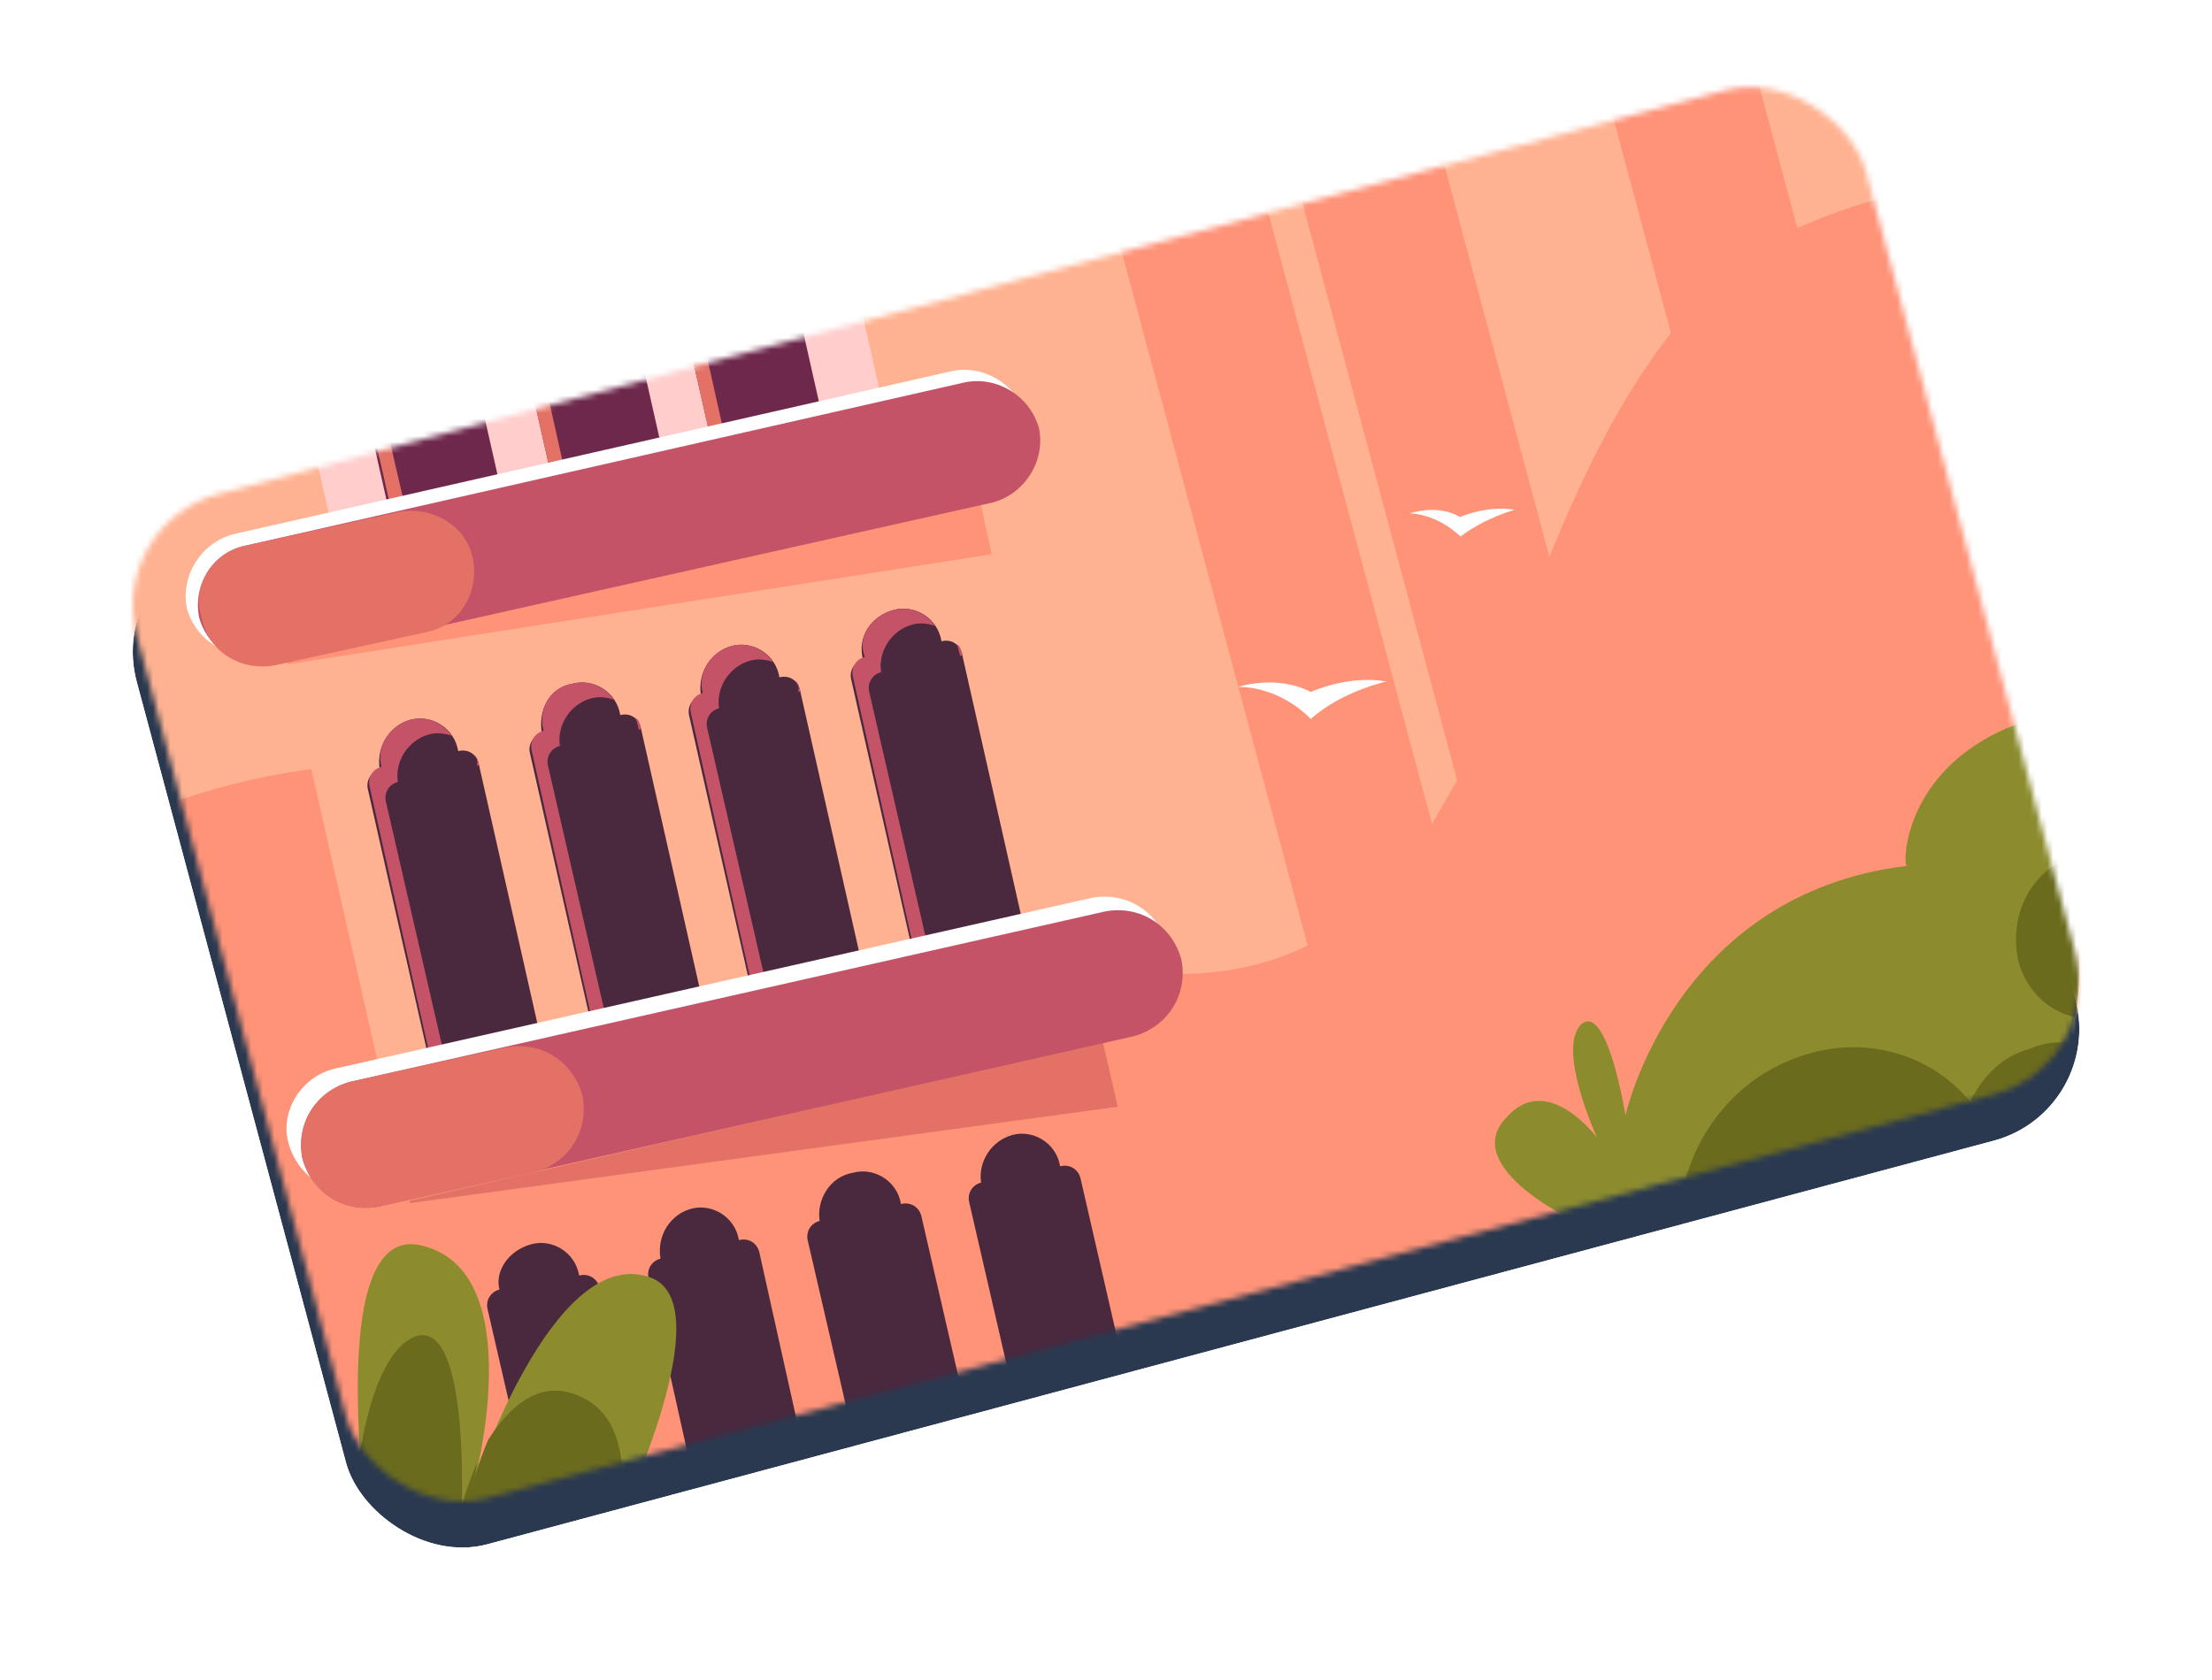 <svg width="383" height="291" viewBox="0 0 383 291" fill="none" xmlns="http://www.w3.org/2000/svg">
<g filter="url(#filter0_d_9_10161)">
<rect x="18.495" y="90.729" width="310" height="180" rx="20" transform="rotate(-15 18.495 90.729)" fill="#2A3950"/>
<rect x="17.27" y="90.022" width="312" height="182" rx="21" transform="rotate(-15 17.27 90.022)" stroke="white" stroke-width="2"/>
</g>
<mask id="mask0_9_10161" style="mask-type:alpha" maskUnits="userSpaceOnUse" x="22" y="14" width="339" height="247">
<rect x="18.495" y="90.729" width="310" height="180" rx="20" transform="rotate(-15 18.495 90.729)" fill="#2A3950"/>
</mask>
<g mask="url(#mask0_9_10161)">
<path d="M32.707 -32.861L243.153 -89.249C268.914 -96.152 295.547 -80.775 302.449 -55.015L358.838 155.431C365.741 181.192 350.364 207.825 324.603 214.727L114.158 271.116C88.291 277.622 61.658 262.246 54.755 236.485L-1.528 26.436C-8.43 0.675 6.947 -25.958 32.707 -32.861Z" fill="#FFB291"/>
<path d="M325.947 34.264L358.336 155.141C365.238 180.902 349.862 207.535 324.101 214.437L114.052 270.72C88.291 277.622 61.658 262.246 54.755 236.485L28.738 139.387C58.511 128.436 97.018 127.887 145.889 151.748C185.028 170.995 209.53 172.075 226.409 163.73L193.595 41.267L187.254 42.966L183.218 27.906L189.559 26.207L190.98 -1.784C190.845 -3.871 192.508 -5.591 194.093 -6.016C196.075 -6.547 197.979 -5.783 198.906 -3.908L214.131 19.623L220.076 18.03L214.448 -2.975L208.107 -1.276L204.071 -16.336L210.412 -18.035L212.625 -46.238C212.491 -48.326 214.154 -50.046 215.739 -50.471C217.72 -51.002 219.624 -50.237 220.552 -48.362L235.777 -24.831L243.307 -26.849L247.342 -11.789L239.812 -9.771L268.272 96.442C273.911 82.613 280.45 68.967 289.317 57.671L275.936 7.735L269.991 9.328L265.956 -5.732L272.297 -7.431L273.717 -35.422C273.583 -37.51 275.246 -39.23 276.831 -39.655C278.813 -40.185 280.716 -39.421 281.644 -37.546L296.869 -14.015L304.399 -16.033L308.434 -0.973L300.904 1.045L311.205 39.488C316.145 37.315 320.795 35.644 325.947 34.264ZM247.95 142.666C249.401 140.153 250.851 137.641 252.302 135.128L224.904 32.878L218.959 34.471L247.95 142.666Z" fill="#FF9378"/>
<path d="M350.264 125.02L358.335 155.141C365.238 180.901 349.861 207.535 324.1 214.437L234.532 238.437C235.579 229.661 241.615 215.725 270.787 210.457C270.787 210.457 253.121 201.598 260.75 193.607C267.876 185.326 276.532 197.024 276.532 197.024C276.532 197.024 269.404 181.518 273.813 177.363C278.328 173.605 281.444 193.159 281.444 193.159C281.444 193.159 289.855 154.8 330.181 149.941C329.389 150.154 329.288 132.34 350.264 125.02Z" fill="#8C8C2F"/>
<path d="M356.743 149.196L358.442 155.537C360.247 162.275 360.467 169.437 359.286 176.125C354.792 175.205 350.85 171.589 349.469 166.437C347.954 159.197 350.827 152.481 356.743 149.196ZM358.366 180.619C353.761 196.72 341.539 209.765 324.101 214.437L278.524 226.65C279.947 222.446 283.166 218.609 287.42 217.045C288.609 216.726 289.798 216.408 291.093 216.486C288.961 202.19 297.771 187.511 311.826 182.895C322.711 179.129 334.212 182.419 341.12 190.762C343.335 186.346 346.661 182.906 351.417 181.632C354.085 180.492 356.172 180.358 358.366 180.619Z" fill="#6B6B1E"/>
<path d="M119.686 209.317C122.461 208.573 125.37 209.918 126.799 212.083C125.398 211.609 124.103 211.531 122.914 211.85C119.347 212.806 116.92 216.429 117.479 220.103C115.894 220.527 115.024 222.035 115.448 223.62L125.544 267.64L123.166 268.277L112.617 220.981C112.192 219.395 113.063 217.888 114.648 217.463C113.692 213.896 116.12 210.272 119.686 209.317ZM130.636 215.303C131.138 215.593 131.244 215.989 131.457 216.782L131.563 217.178L131.166 217.285C130.954 216.492 130.742 215.699 130.636 215.303ZM175.306 196.537C178.08 195.794 180.989 197.138 182.419 199.304C181.017 198.83 179.722 198.752 178.533 199.071C174.966 200.026 172.539 203.65 173.099 207.323C171.513 207.748 170.643 209.256 171.068 210.841L180.633 252.879L178.255 253.516L167.84 208.307C167.415 206.722 168.286 205.215 169.871 204.79C169.312 201.117 171.739 197.493 175.306 196.537ZM186.255 202.524C186.757 202.814 186.864 203.21 187.076 204.003L187.182 204.399L186.786 204.505C186.573 203.713 186.467 203.316 186.255 202.524ZM92.022 215.455C94.796 214.712 97.705 216.056 99.135 218.222C97.733 217.747 96.438 217.67 95.249 217.988C91.682 218.944 89.255 222.568 89.815 226.241C88.229 226.666 87.359 228.173 87.784 229.759L97.455 272.193C96.556 272.009 95.657 271.825 94.865 272.038L84.556 227.225C84.132 225.64 85.002 224.132 86.587 223.708C85.631 220.141 88.059 216.517 92.022 215.455ZM102.575 221.548C103.077 221.838 103.183 222.234 103.396 223.027L103.502 223.423L103.106 223.529C103.289 222.63 103.183 222.234 102.575 221.548ZM147.747 203.072C150.522 202.329 153.43 203.673 154.86 205.839C153.459 205.365 152.164 205.287 150.975 205.605C147.408 206.561 144.981 210.185 145.54 213.858C143.955 214.283 143.085 215.79 143.509 217.376L153.393 260.603L150.619 261.346L139.886 214.948C139.461 213.363 140.331 211.856 141.916 211.431C141.357 207.758 143.678 203.738 147.747 203.072ZM158.194 208.768C158.696 209.058 158.803 209.455 159.015 210.247L159.121 210.644L158.725 210.75C159.015 210.247 158.803 209.455 158.194 208.768Z" fill="#E37165"/>
<path d="M190.96 180.449L205.997 246.083L114.051 270.72C104.143 273.375 93.782 272.753 84.765 269.222L70.79 207.552L190.96 180.449Z" fill="#FF9378"/>
<path d="M190.96 180.449L193.537 191.652L71.002 208.344L70.896 207.948L190.96 180.449Z" fill="#E37165"/>
<path d="M65.161 186.547L178.091 160.96L182.927 182.177L69.997 207.764L65.161 186.547Z" fill="white"/>
<path d="M169.784 87.151L186.018 158.835L65.954 186.334L49.614 114.253L169.784 87.151Z" fill="#FFB291"/>
<path d="M169.784 87.151L171.724 95.976L49.826 115.046L49.614 114.253L169.784 87.151Z" fill="#FF9378"/>
<path d="M136.428 -2.459L152.768 69.622L57.382 90.933L41.042 18.852C41.438 18.746 41.834 18.64 42.231 18.533L135.239 -2.14C135.635 -2.246 136.031 -2.353 136.428 -2.459Z" fill="#FFCDCC"/>
<path d="M136.428 -2.458L138.261 5.971L41.36 20.041L41.148 19.249C41.544 19.143 41.941 19.036 42.337 18.93L135.239 -2.14C135.635 -2.246 136.031 -2.352 136.428 -2.458Z" fill="#FFBD91"/>
<path d="M119.686 209.317C123.253 208.361 127.273 210.682 127.939 214.751C129.524 214.326 131.032 215.197 131.457 216.782L141.9 263.682L122.876 268.78L112.327 221.483C111.902 219.898 112.773 218.39 114.358 217.965C113.692 213.896 116.12 210.272 119.686 209.317ZM175.306 196.537C178.873 195.582 182.893 197.903 183.558 201.972C185.144 201.547 186.651 202.418 187.076 204.003L197.278 248.419L178.255 253.516L167.84 208.307C167.415 206.722 168.286 205.215 169.871 204.79C169.312 201.117 171.739 197.493 175.306 196.537ZM92.022 215.455C95.589 214.499 99.609 216.82 100.274 220.89C101.86 220.465 103.367 221.335 103.792 222.92L114.447 270.613L114.051 270.72C107.71 272.419 101.05 272.929 94.758 271.641L84.45 226.829C84.025 225.244 84.896 223.736 86.481 223.311C85.631 220.141 88.059 216.517 92.022 215.455ZM147.747 203.072C151.314 202.116 155.334 204.437 156 208.507C157.585 208.082 159.093 208.952 159.518 210.538L170.038 256.143L150.619 261.346L139.886 214.948C139.461 213.363 140.331 211.856 141.916 211.431C141.357 207.758 143.678 203.738 147.747 203.072Z" fill="#4A283E"/>
<path d="M99.147 118.397C102.714 117.441 106.734 119.762 107.4 123.831C108.985 123.407 110.493 124.277 110.917 125.862L122.316 176.329C122.741 177.915 121.871 179.422 120.285 179.847L106.704 183.061C105.119 183.486 103.611 182.616 103.187 181.03L91.788 130.563C91.363 128.978 92.234 127.47 93.819 127.046C93.153 122.976 95.078 119.062 99.147 118.397ZM154.767 105.617C158.334 104.662 162.354 106.983 163.019 111.052C164.605 110.627 166.112 111.498 166.537 113.083L177.936 163.55C178.36 165.135 177.49 166.643 175.905 167.068L162.324 170.282C160.738 170.707 159.231 169.836 158.806 168.251L147.407 117.784C146.983 116.199 147.853 114.691 149.438 114.266C148.376 110.303 150.803 106.679 154.767 105.617ZM71.086 124.641C74.653 123.685 78.673 126.006 79.339 130.076C80.924 129.651 82.432 130.521 82.856 132.107L94.255 182.574C94.68 184.159 93.81 185.667 92.224 186.092L78.643 189.306C77.058 189.731 75.551 188.86 75.126 187.275L63.727 136.808C63.302 135.222 64.173 133.715 65.758 133.29C65.092 129.221 67.519 125.597 71.086 124.641ZM126.706 111.862C130.273 110.906 134.293 113.227 134.958 117.297C136.544 116.872 138.051 117.742 138.476 119.327L149.875 169.795C150.299 171.38 149.429 172.887 147.844 173.312L134.263 176.527C132.677 176.951 131.17 176.081 130.745 174.496L119.346 124.028C118.922 122.443 119.792 120.936 121.377 120.511C120.712 116.441 123.139 112.818 126.706 111.862Z" fill="#4A283E"/>
<path d="M91.525 20.193C95.091 19.237 99.112 21.558 99.777 25.627C101.362 25.203 102.87 26.073 103.295 27.658L114.693 78.126C115.118 79.711 114.248 81.218 112.663 81.643L98.975 84.461C97.39 84.886 95.882 84.015 95.458 82.43L84.059 31.963C83.634 30.378 84.505 28.87 86.09 28.445C85.134 24.878 87.561 21.255 91.525 20.193ZM63.464 26.437C67.03 25.482 71.05 27.803 71.716 31.872C73.301 31.447 74.809 32.318 75.234 33.903L86.632 84.37C87.057 85.955 86.187 87.463 84.602 87.888L70.914 90.706C69.329 91.13 67.822 90.26 67.397 88.675L55.998 38.208C55.573 36.622 56.444 35.115 58.029 34.69C57.469 31.017 59.897 27.393 63.464 26.437ZM119.189 14.054C122.756 13.099 126.776 15.42 127.442 19.489C129.027 19.064 130.535 19.935 130.959 21.52L142.252 71.591C142.677 73.176 141.806 74.684 140.221 75.108L126.64 78.323C125.055 78.747 123.547 77.877 123.122 76.292L111.724 25.825C111.299 24.239 112.169 22.732 113.754 22.307C113.195 18.634 115.516 14.614 119.189 14.054Z" fill="#6E284B"/>
<path d="M99.148 118.397C101.922 117.653 104.831 118.998 106.261 121.163C104.859 120.689 103.564 120.611 102.375 120.93C98.808 121.886 96.381 125.509 96.941 129.182C95.355 129.607 94.485 131.115 94.91 132.7L105.218 177.513L102.84 178.15L92.079 130.06C91.654 128.475 92.524 126.968 94.109 126.543C93.154 122.976 95.078 119.062 99.148 118.397ZM110.097 124.383C110.599 124.673 110.705 125.069 110.918 125.862L111.024 126.258L110.628 126.365C110.415 125.572 110.203 124.779 110.097 124.383ZM154.767 105.617C157.541 104.874 160.45 106.218 161.88 108.384C160.479 107.91 159.183 107.832 157.995 108.151C154.428 109.106 152 112.73 152.56 116.403C150.975 116.828 150.104 118.336 150.529 119.921L160.837 164.733L158.459 165.37L147.698 117.281C147.273 115.696 148.143 114.188 149.729 113.764C148.377 110.303 150.804 106.679 154.767 105.617ZM165.716 111.604C166.219 111.894 166.325 112.29 166.537 113.083L166.643 113.479L166.247 113.585C166.035 112.793 165.822 112 165.716 111.604ZM71.087 124.641C73.861 123.898 76.77 125.242 78.2 127.408C76.798 126.934 75.503 126.856 74.314 127.174C70.747 128.13 68.32 131.754 68.88 135.427C67.294 135.852 66.424 137.359 66.849 138.945L77.157 183.757L74.779 184.394L64.018 136.305C63.593 134.72 64.463 133.212 66.048 132.787C65.093 129.221 67.52 125.597 71.087 124.641ZM82.036 130.628C82.538 130.918 82.645 131.314 82.857 132.107L82.963 132.503L82.567 132.609C82.751 131.71 82.538 130.918 82.036 130.628ZM126.706 111.862C129.48 111.118 132.389 112.463 133.819 114.628C132.418 114.154 131.123 114.077 129.934 114.395C126.367 115.351 123.94 118.975 124.499 122.648C122.914 123.073 122.043 124.58 122.468 126.165L132.776 170.978L130.399 171.615L119.637 123.526C119.212 121.941 120.083 120.433 121.668 120.008C120.712 116.441 123.139 112.818 126.706 111.862ZM137.655 117.848C138.158 118.138 138.264 118.535 138.476 119.327L138.582 119.724L138.186 119.83C138.37 118.931 138.264 118.535 137.655 117.848Z" fill="#C45368"/>
<path d="M91.524 20.193C94.298 19.45 97.207 20.794 98.637 22.959C97.236 22.485 95.94 22.408 94.751 22.726C91.184 23.682 88.757 27.306 89.317 30.979C87.731 31.404 86.861 32.911 87.286 34.496L97.835 81.793L95.457 82.43L84.058 31.963C83.634 30.378 84.504 28.87 86.089 28.445C85.133 24.879 87.561 21.255 91.524 20.193ZM102.473 26.179C102.976 26.47 103.082 26.866 103.294 27.658L103.4 28.055L103.004 28.161C102.792 27.368 102.579 26.576 102.473 26.179ZM63.463 26.438C66.237 25.694 69.146 27.039 70.576 29.204C69.175 28.73 67.879 28.652 66.691 28.971C63.124 29.927 60.696 33.55 61.256 37.224C59.67 37.648 58.8 39.156 59.225 40.741L70.171 87.931L67.793 88.569L56.394 38.102C55.969 36.516 56.839 35.009 58.425 34.584C57.469 31.017 59.896 27.393 63.463 26.438ZM74.412 32.424C74.915 32.714 75.021 33.11 75.233 33.903L75.339 34.299L74.943 34.406C75.127 33.507 75.021 33.11 74.412 32.424ZM119.189 14.055C121.963 13.311 124.872 14.656 126.301 16.821C124.9 16.347 123.605 16.269 122.416 16.588C118.849 17.544 116.422 21.167 116.981 24.84C115.396 25.265 114.526 26.773 114.95 28.358L125.5 75.655L123.122 76.292L111.723 25.825C111.298 24.239 112.169 22.732 113.754 22.307C113.194 18.634 115.515 14.614 119.189 14.055ZM130.138 20.041C130.64 20.331 130.746 20.727 130.959 21.52L131.065 21.916L130.669 22.023C130.853 21.124 130.64 20.331 130.138 20.041Z" fill="#E37165"/>
<path d="M67.468 258.565C76.677 267.567 88.602 272.442 101.738 272.32C104.766 263.013 109.633 244.718 101.912 241.265C91.281 236.468 80.052 261.14 80.052 261.14C80.052 261.14 85.435 232.087 73.885 231.784C65.718 231.424 64.148 244.588 67.468 258.565Z" fill="#6B6B1E"/>
<path d="M103.033 272.398C111.312 255.737 124.225 224.667 112.222 221.087C95.512 215.794 81.976 257.226 81.976 257.226C81.976 257.226 92.292 219.63 72.517 215.584C62.234 213.667 61.068 233.094 62.386 252.28C71.757 265.061 87.017 272.866 103.033 272.398Z" fill="#8C8C2F"/>
<path d="M103.033 272.398C104.483 269.885 105.828 266.976 107.066 263.671C108.615 255.185 108.154 245.539 100.829 241.98C93.504 238.421 88.118 243.687 84.531 249.32C82.712 253.631 81.87 256.83 81.87 256.83C81.87 256.83 82.344 255.428 82.606 253.234C80.787 257.544 79.945 260.743 79.945 260.743C79.945 260.743 81.28 227.678 71.691 231.522C66.355 233.801 63.539 243.901 62.28 251.884C71.864 265.458 87.017 272.866 103.033 272.398Z" fill="#6B6B1E"/>
<path d="M31.741 -1.593L130.297 -23.753C135.556 -24.738 141.083 -21.546 142.068 -16.288C143.052 -11.03 139.86 -5.502 134.602 -4.518L36.045 17.643C30.893 19.023 25.762 15.726 24.275 10.177C23.291 4.919 26.483 -0.609 31.741 -1.593Z" fill="white"/>
<path d="M58.367 184.969L188.948 155.502C194.999 154.306 200.633 157.893 202.226 163.838C203.422 169.889 199.834 175.523 193.89 177.116L63.203 206.186C57.152 207.383 51.518 203.795 49.925 197.85C48.438 192.302 52.316 186.166 58.367 184.969Z" fill="white"/>
<path d="M60.696 187.318L191.276 157.852C197.327 156.655 202.961 160.243 204.554 166.187C205.75 172.238 202.163 177.872 196.218 179.465L65.637 208.932C59.586 210.129 53.953 206.541 52.36 200.596C51.163 194.545 54.751 188.911 60.696 187.318Z" fill="#C45368"/>
<path d="M60.696 187.318L87.567 181.392C93.618 180.196 99.252 183.784 100.845 189.728C102.042 195.779 98.454 201.413 92.509 203.006L65.637 208.932C59.586 210.129 53.953 206.541 52.36 200.596C51.163 194.545 54.751 188.911 60.696 187.318Z" fill="#E37165"/>
<path d="M40.39 92.513L164.919 64.243C170.574 63.152 176.208 66.74 177.695 72.288C178.785 77.943 175.197 83.577 169.649 85.064L45.119 113.334C39.465 114.424 33.831 110.836 32.344 105.288C31.254 99.633 34.841 93.999 40.39 92.513Z" fill="white"/>
<path d="M42.612 94.466L167.141 66.195C172.796 65.105 178.43 68.693 179.917 74.241C181.007 79.896 177.419 85.53 171.871 87.016L47.235 114.89C41.58 115.981 35.947 112.393 34.46 106.845C33.37 101.19 36.957 95.556 42.612 94.466Z" fill="#C45368"/>
<path d="M42.612 94.466L69.088 88.646C74.742 87.555 80.773 91.037 81.863 96.692C83.06 102.743 79.472 108.377 73.817 109.467L47.738 115.181C41.687 116.377 36.053 112.789 34.963 107.135C33.08 101.692 36.561 95.662 42.612 94.466Z" fill="#E37165"/>
<path d="M35.152 0.041L133.708 -22.119C138.967 -23.103 144.494 -19.912 145.479 -14.653C146.463 -9.395 143.271 -3.868 138.013 -2.883L39.457 19.277C34.198 20.261 28.671 17.07 27.686 11.812C26.306 6.659 29.497 1.132 35.152 0.041Z" fill="#C45368"/>
<path d="M33.963 0.36L57.954 -5.219C63.213 -6.203 68.74 -3.012 69.724 2.247C71.211 7.795 67.914 12.926 62.365 14.413L38.373 19.992C33.115 20.976 27.588 17.785 26.603 12.526C25.117 6.978 28.704 1.344 33.963 0.36Z" fill="#E37165"/>
<path d="M240.071 118.016C240.071 118.016 232.434 119.638 226.943 124.507C226.943 124.507 222.073 119.016 214.409 118.946C214.409 118.946 221.04 116.744 226.964 119.829C226.964 119.829 233.383 116.835 240.071 118.016Z" fill="white"/>
<path d="M262.262 88.283C262.262 88.283 257.11 89.663 252.885 92.919C252.885 92.919 249.339 89.197 244.159 88.886C244.159 88.886 248.808 87.215 252.828 89.536C252.828 89.536 257.372 87.469 262.262 88.283Z" fill="white"/>
<path d="M12.998 61.623C12.998 61.623 18.15 60.242 23.437 60.95C23.437 60.95 24.647 55.953 28.978 53.093C28.978 53.093 24.116 53.971 21.795 57.991C21.795 57.991 16.43 58.579 12.998 61.623Z" fill="white"/>
</g>
<defs>
<filter id="filter0_d_9_10161" x="0.984" y="0.984" width="381.045" height="289.122" filterUnits="userSpaceOnUse" color-interpolation-filters="sRGB">
<feFlood flood-opacity="0" result="BackgroundImageFix"/>
<feColorMatrix in="SourceAlpha" type="matrix" values="0 0 0 0 0 0 0 0 0 0 0 0 0 0 0 0 0 0 127 0" result="hardAlpha"/>
<feOffset dy="8"/>
<feGaussianBlur stdDeviation="10"/>
<feComposite in2="hardAlpha" operator="out"/>
<feColorMatrix type="matrix" values="0 0 0 0 0 0 0 0 0 0 0 0 0 0 0 0 0 0 0.15 0"/>
<feBlend mode="normal" in2="BackgroundImageFix" result="effect1_dropShadow_9_10161"/>
<feBlend mode="normal" in="SourceGraphic" in2="effect1_dropShadow_9_10161" result="shape"/>
</filter>
</defs>
</svg>
